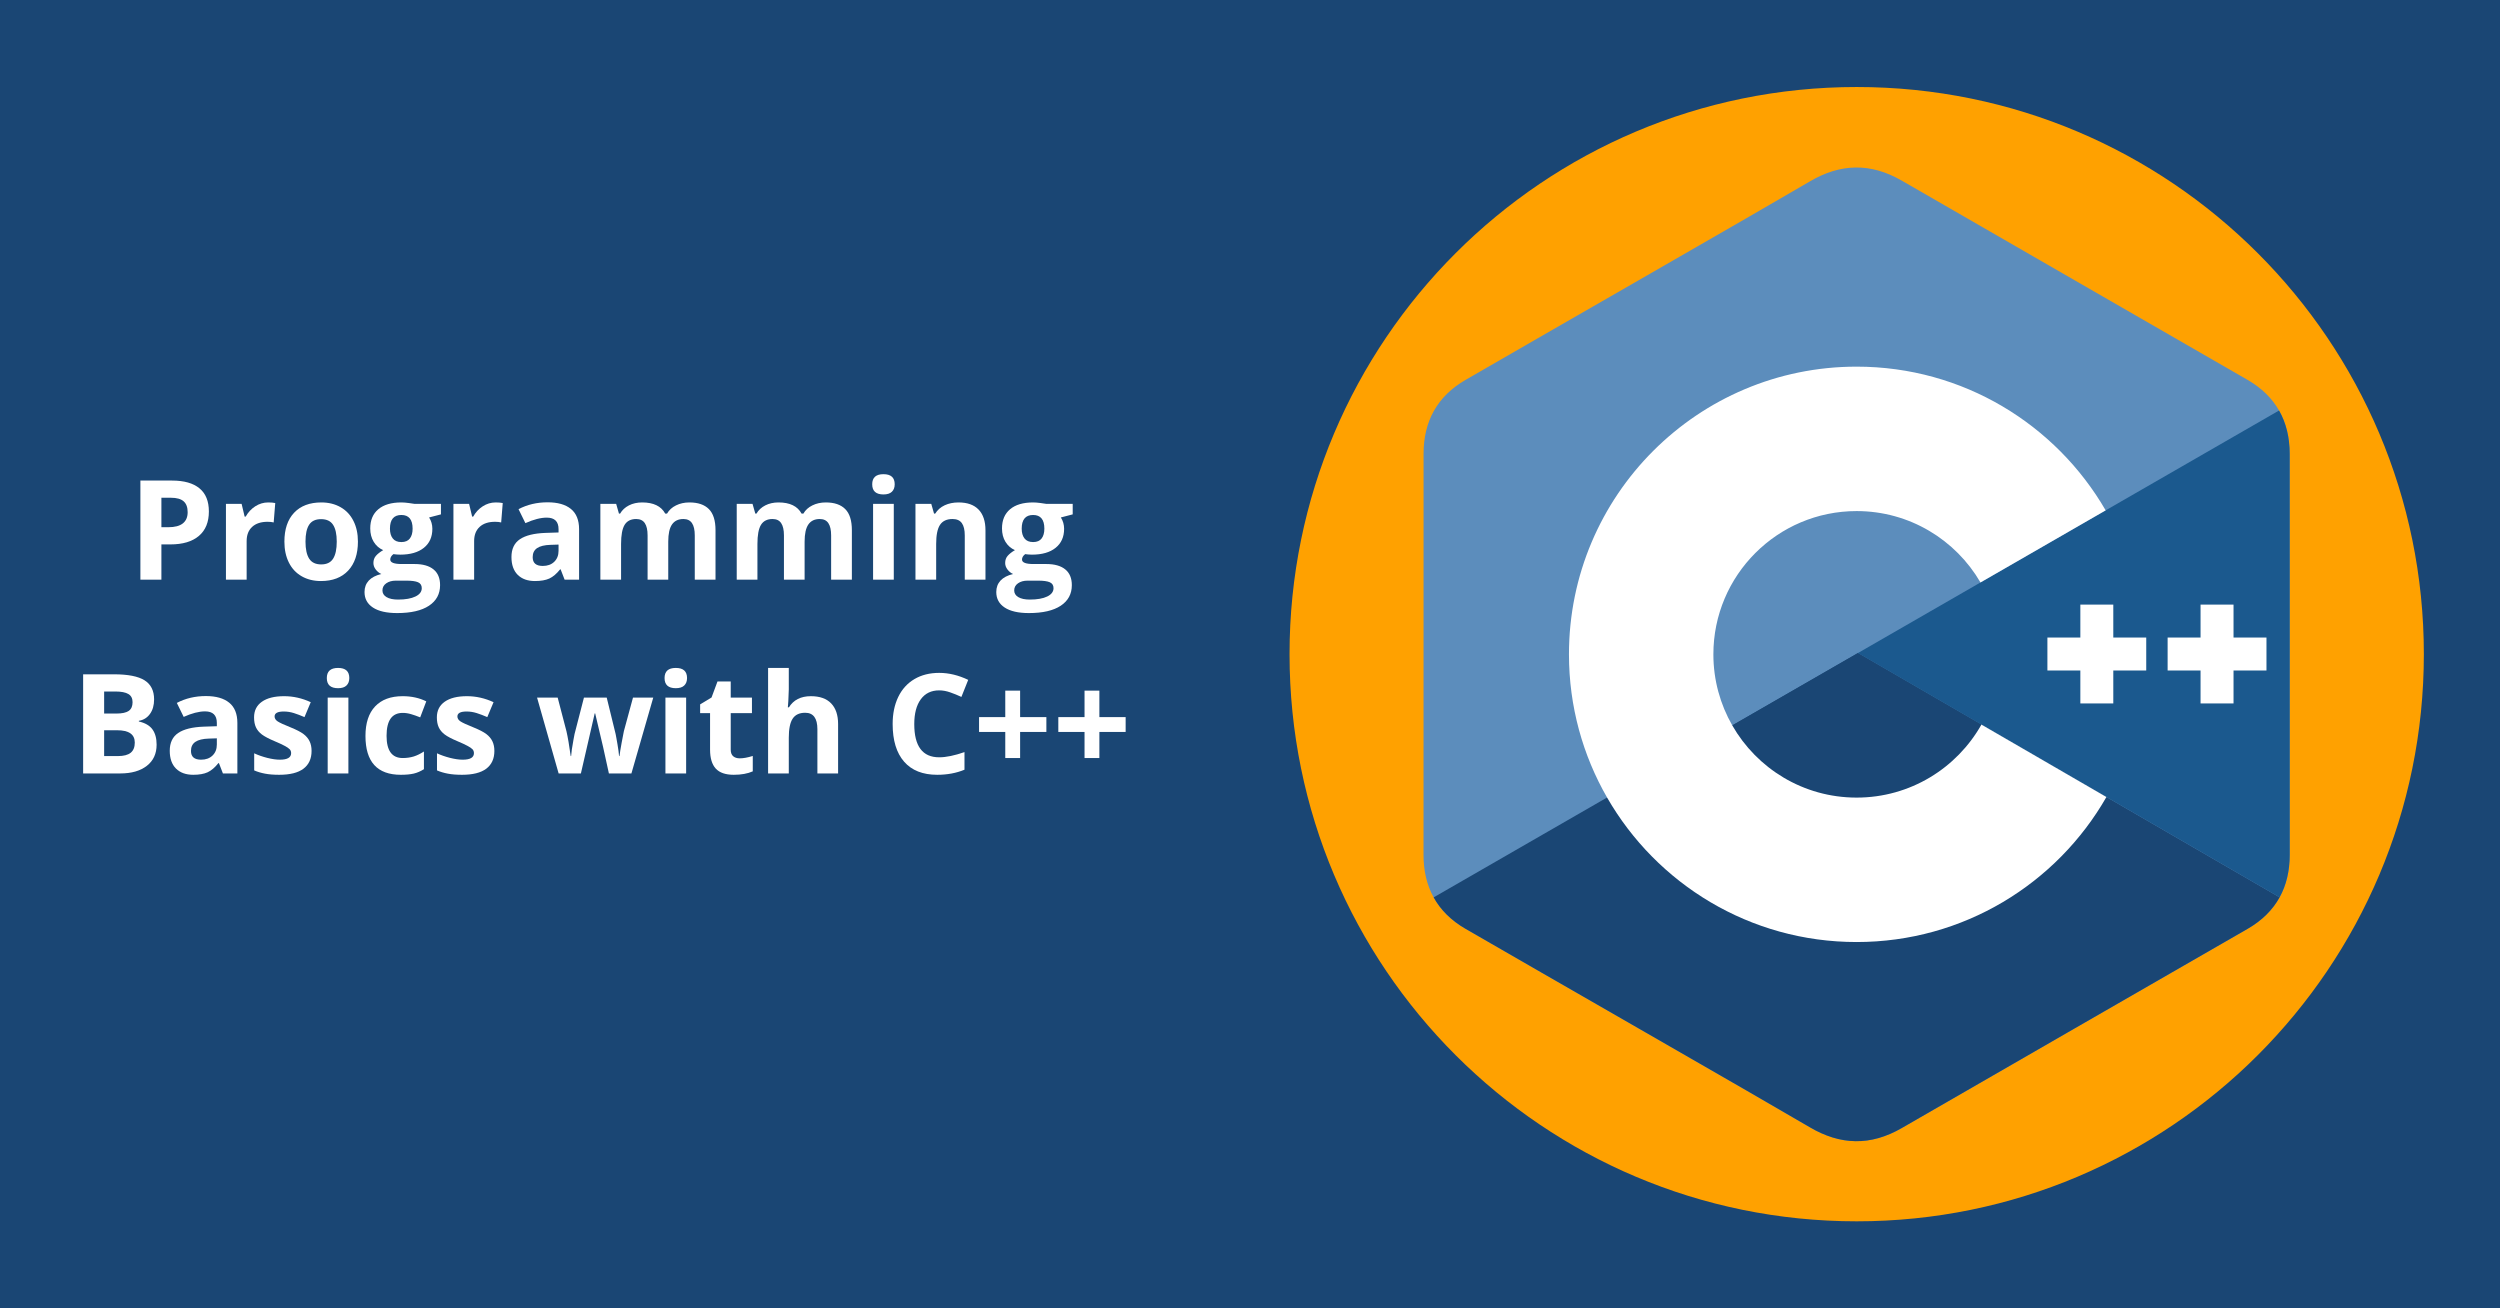 <svg xmlns="http://www.w3.org/2000/svg" xmlns:xlink="http://www.w3.org/1999/xlink" width="1200" zoomAndPan="magnify" viewBox="0 0 900 471" height="628" preserveAspectRatio="xMidYMid meet" version="1.0"><defs><g/><clipPath id="7b68fde6eb"><path d="M 464.234 31.324 L 872.586 31.324 L 872.586 439.676 L 464.234 439.676 Z M 464.234 31.324 " clip-rule="nonzero"/></clipPath><clipPath id="5da05261c2"><path d="M 668.41 31.324 C 555.648 31.324 464.234 122.738 464.234 235.5 C 464.234 348.262 555.648 439.676 668.41 439.676 C 781.176 439.676 872.586 348.262 872.586 235.5 C 872.586 122.738 781.176 31.324 668.41 31.324 Z M 668.41 31.324 " clip-rule="nonzero"/></clipPath><clipPath id="57331f8f54"><path d="M 512.016 60 L 824.766 60 L 824.766 411 L 512.016 411 Z M 512.016 60 " clip-rule="nonzero"/></clipPath><clipPath id="84cf7ae604"><path d="M 668 147 L 824.766 147 L 824.766 324 L 668 324 Z M 668 147 " clip-rule="nonzero"/></clipPath></defs><rect x="-90" width="1080" fill="#ffffff" y="-47.1" height="565.2" fill-opacity="1"/><rect x="-90" width="1080" fill="#1a4674" y="-47.1" height="565.2" fill-opacity="1"/><g clip-path="url(#7b68fde6eb)"><g clip-path="url(#5da05261c2)"><path fill="#ffa100" d="M 464.234 31.324 L 872.586 31.324 L 872.586 439.676 L 464.234 439.676 Z M 464.234 31.324 " fill-opacity="1" fill-rule="nonzero"/></g></g><g clip-path="url(#57331f8f54)"><path fill="#5c8dbc" d="M 824.277 163.355 C 824.277 157.461 823.008 152.254 820.457 147.781 C 817.957 143.387 814.211 139.703 809.184 136.789 C 767.664 112.852 726.125 88.98 684.617 65.016 C 673.43 58.559 662.582 58.793 651.48 65.348 C 634.961 75.094 552.23 122.496 527.57 136.777 C 517.426 142.656 512.484 151.652 512.484 163.344 C 512.469 211.492 512.484 259.633 512.469 307.785 C 512.469 313.547 513.676 318.648 516.113 323.051 C 518.617 327.578 522.418 331.375 527.566 334.352 C 552.219 348.629 634.949 396.023 651.473 405.773 C 662.586 412.34 673.434 412.57 684.621 406.102 C 726.129 382.137 767.684 358.27 809.203 334.34 C 814.352 331.363 818.145 327.566 820.656 323.039 C 823.086 318.648 824.293 313.535 824.293 307.762 C 824.293 307.762 824.293 211.508 824.281 163.355 " fill-opacity="1" fill-rule="nonzero"/></g><path fill="#1a4674" d="M 668.855 235.094 L 516.117 323.051 C 518.617 327.578 522.418 331.371 527.566 334.352 C 552.219 348.629 634.949 396.023 651.473 405.773 C 662.586 412.336 673.434 412.57 684.621 406.102 C 726.129 382.137 767.684 358.27 809.203 334.34 C 814.352 331.359 818.145 327.566 820.656 323.039 L 668.859 235.094 " fill-opacity="1" fill-rule="nonzero"/><path fill="#1a4674" d="M 623.617 261.145 C 632.504 276.668 649.211 287.137 668.379 287.137 C 687.668 287.137 704.469 276.535 713.312 260.855 L 668.855 235.094 L 623.617 261.145 " fill-opacity="1" fill-rule="nonzero"/><g clip-path="url(#84cf7ae604)"><path fill="#1b598e" d="M 824.277 163.355 C 824.277 157.461 823.008 152.254 820.457 147.781 L 668.855 235.094 L 820.652 323.039 C 823.082 318.645 824.289 313.531 824.289 307.762 C 824.289 307.762 824.289 211.508 824.277 163.355 " fill-opacity="1" fill-rule="nonzero"/></g><path fill="#ffffff" d="M 815.93 241.379 L 804.07 241.379 L 804.07 253.238 L 792.199 253.238 L 792.199 241.379 L 780.344 241.379 L 780.344 229.516 L 792.199 229.516 L 792.199 217.656 L 804.07 217.656 L 804.07 229.516 L 815.93 229.516 L 815.93 241.379 " fill-opacity="1" fill-rule="nonzero"/><path fill="#ffffff" d="M 772.645 241.379 L 760.785 241.379 L 760.785 253.238 L 748.926 253.238 L 748.926 241.379 L 737.066 241.379 L 737.066 229.516 L 748.926 229.516 L 748.926 217.656 L 760.785 217.656 L 760.785 229.516 L 772.645 229.516 L 772.645 241.379 " fill-opacity="1" fill-rule="nonzero"/><path fill="#ffffff" d="M 713.312 260.855 C 704.469 276.535 687.668 287.137 668.379 287.137 C 649.211 287.137 632.504 276.668 623.617 261.145 C 619.297 253.605 616.816 244.879 616.816 235.559 C 616.816 207.078 639.902 183.988 668.379 183.988 C 687.422 183.988 704.039 194.324 712.973 209.688 L 758.039 183.734 C 740.129 152.801 706.688 131.992 668.379 131.992 C 611.188 131.992 564.828 178.363 564.828 235.559 C 564.828 254.324 569.82 271.922 578.543 287.102 C 596.41 318.195 629.953 339.133 668.379 339.133 C 706.883 339.133 740.473 318.109 758.309 286.93 L 713.312 260.855 " fill-opacity="1" fill-rule="nonzero"/><g fill="#ffffff" fill-opacity="1"><g transform="translate(46.041, 208.69)"><g><path d="M 12.062 -18.891 L 14.547 -18.891 C 16.879 -18.891 18.625 -19.348 19.781 -20.266 C 20.938 -21.191 21.516 -22.535 21.516 -24.297 C 21.516 -26.066 21.031 -27.375 20.062 -28.219 C 19.094 -29.07 17.57 -29.5 15.5 -29.5 L 12.062 -29.5 Z M 29.156 -24.562 C 29.156 -20.719 27.953 -17.781 25.547 -15.75 C 23.148 -13.719 19.738 -12.703 15.312 -12.703 L 12.062 -12.703 L 12.062 0 L 4.5 0 L 4.5 -35.688 L 15.891 -35.688 C 20.223 -35.688 23.516 -34.754 25.766 -32.891 C 28.023 -31.035 29.156 -28.258 29.156 -24.562 Z M 29.156 -24.562 "/></g></g></g><g fill="#ffffff" fill-opacity="1"><g transform="translate(77.433, 208.69)"><g><path d="M 19.141 -27.812 C 20.148 -27.812 20.988 -27.738 21.656 -27.594 L 21.094 -20.609 C 20.488 -20.766 19.754 -20.844 18.891 -20.844 C 16.516 -20.844 14.664 -20.234 13.344 -19.016 C 12.02 -17.797 11.359 -16.086 11.359 -13.891 L 11.359 0 L 3.906 0 L 3.906 -27.297 L 9.547 -27.297 L 10.641 -22.703 L 11.016 -22.703 C 11.859 -24.234 13 -25.469 14.438 -26.406 C 15.883 -27.344 17.453 -27.812 19.141 -27.812 Z M 19.141 -27.812 "/></g></g></g><g fill="#ffffff" fill-opacity="1"><g transform="translate(100.134, 208.69)"><g><path d="M 9.844 -13.703 C 9.844 -10.992 10.285 -8.945 11.172 -7.562 C 12.055 -6.188 13.5 -5.5 15.5 -5.5 C 17.488 -5.5 18.914 -6.188 19.781 -7.562 C 20.656 -8.938 21.094 -10.984 21.094 -13.703 C 21.094 -16.398 20.648 -18.422 19.766 -19.766 C 18.891 -21.117 17.453 -21.797 15.453 -21.797 C 13.461 -21.797 12.031 -21.125 11.156 -19.781 C 10.281 -18.445 9.844 -16.422 9.844 -13.703 Z M 28.719 -13.703 C 28.719 -9.254 27.547 -5.773 25.203 -3.266 C 22.859 -0.766 19.594 0.484 15.406 0.484 C 12.781 0.484 10.469 -0.086 8.469 -1.234 C 6.469 -2.379 4.93 -4.023 3.859 -6.172 C 2.785 -8.328 2.25 -10.836 2.25 -13.703 C 2.25 -18.16 3.41 -21.625 5.734 -24.094 C 8.066 -26.57 11.336 -27.812 15.547 -27.812 C 18.172 -27.812 20.484 -27.238 22.484 -26.094 C 24.484 -24.957 26.02 -23.32 27.094 -21.188 C 28.176 -19.062 28.719 -16.566 28.719 -13.703 Z M 28.719 -13.703 "/></g></g></g><g fill="#ffffff" fill-opacity="1"><g transform="translate(131.086, 208.69)"><g><path d="M 27.656 -27.297 L 27.656 -23.516 L 23.391 -22.406 C 24.172 -21.188 24.562 -19.82 24.562 -18.312 C 24.562 -15.383 23.539 -13.102 21.5 -11.469 C 19.457 -9.832 16.617 -9.016 12.984 -9.016 L 11.641 -9.078 L 10.547 -9.203 C 9.785 -8.617 9.406 -7.969 9.406 -7.25 C 9.406 -6.176 10.77 -5.641 13.5 -5.641 L 18.141 -5.641 C 21.129 -5.641 23.41 -4.992 24.984 -3.703 C 26.555 -2.422 27.344 -0.535 27.344 1.953 C 27.344 5.141 26.008 7.613 23.344 9.375 C 20.688 11.133 16.867 12.016 11.891 12.016 C 8.078 12.016 5.164 11.348 3.156 10.016 C 1.145 8.691 0.141 6.832 0.141 4.438 C 0.141 2.801 0.648 1.426 1.672 0.312 C 2.703 -0.789 4.211 -1.578 6.203 -2.047 C 5.43 -2.379 4.758 -2.914 4.188 -3.656 C 3.625 -4.395 3.344 -5.176 3.344 -6 C 3.344 -7.039 3.645 -7.906 4.25 -8.594 C 4.852 -9.289 5.723 -9.973 6.859 -10.641 C 5.43 -11.266 4.297 -12.258 3.453 -13.625 C 2.617 -14.988 2.203 -16.598 2.203 -18.453 C 2.203 -21.43 3.172 -23.734 5.109 -25.359 C 7.047 -26.992 9.812 -27.812 13.406 -27.812 C 14.164 -27.812 15.07 -27.738 16.125 -27.594 C 17.176 -27.457 17.848 -27.359 18.141 -27.297 Z M 6.594 3.859 C 6.594 4.879 7.082 5.68 8.062 6.266 C 9.051 6.859 10.43 7.156 12.203 7.156 C 14.879 7.156 16.973 6.785 18.484 6.047 C 19.992 5.316 20.75 4.316 20.75 3.047 C 20.75 2.023 20.301 1.316 19.406 0.922 C 18.508 0.535 17.129 0.344 15.266 0.344 L 11.406 0.344 C 10.031 0.344 8.883 0.66 7.969 1.297 C 7.051 1.941 6.594 2.797 6.594 3.859 Z M 9.297 -18.359 C 9.297 -16.879 9.633 -15.707 10.312 -14.844 C 10.988 -13.977 12.02 -13.547 13.406 -13.547 C 14.801 -13.547 15.82 -13.977 16.469 -14.844 C 17.125 -15.707 17.453 -16.879 17.453 -18.359 C 17.453 -21.648 16.102 -23.297 13.406 -23.297 C 10.664 -23.297 9.297 -21.648 9.297 -18.359 Z M 9.297 -18.359 "/></g></g></g><g fill="#ffffff" fill-opacity="1"><g transform="translate(159.329, 208.69)"><g><path d="M 19.141 -27.812 C 20.148 -27.812 20.988 -27.738 21.656 -27.594 L 21.094 -20.609 C 20.488 -20.766 19.754 -20.844 18.891 -20.844 C 16.516 -20.844 14.664 -20.234 13.344 -19.016 C 12.02 -17.797 11.359 -16.086 11.359 -13.891 L 11.359 0 L 3.906 0 L 3.906 -27.297 L 9.547 -27.297 L 10.641 -22.703 L 11.016 -22.703 C 11.859 -24.234 13 -25.469 14.438 -26.406 C 15.883 -27.344 17.453 -27.812 19.141 -27.812 Z M 19.141 -27.812 "/></g></g></g><g fill="#ffffff" fill-opacity="1"><g transform="translate(182.031, 208.69)"><g><path d="M 21.234 0 L 19.797 -3.719 L 19.609 -3.719 C 18.348 -2.133 17.055 -1.035 15.734 -0.422 C 14.41 0.18 12.68 0.484 10.547 0.484 C 7.922 0.484 5.852 -0.258 4.344 -1.75 C 2.844 -3.25 2.094 -5.383 2.094 -8.156 C 2.094 -11.051 3.102 -13.188 5.125 -14.562 C 7.156 -15.938 10.219 -16.695 14.312 -16.844 L 19.047 -17 L 19.047 -18.188 C 19.047 -20.957 17.629 -22.344 14.797 -22.344 C 12.617 -22.344 10.055 -21.68 7.109 -20.359 L 4.641 -25.391 C 7.773 -27.035 11.258 -27.859 15.094 -27.859 C 18.75 -27.859 21.551 -27.062 23.5 -25.469 C 25.457 -23.875 26.438 -21.445 26.438 -18.188 L 26.438 0 Z M 19.047 -12.641 L 16.156 -12.547 C 14 -12.484 12.391 -12.094 11.328 -11.375 C 10.266 -10.656 9.734 -9.566 9.734 -8.109 C 9.734 -6.004 10.941 -4.953 13.359 -4.953 C 15.078 -4.953 16.453 -5.445 17.484 -6.438 C 18.523 -7.438 19.047 -8.758 19.047 -10.406 Z M 19.047 -12.641 "/></g></g></g><g fill="#ffffff" fill-opacity="1"><g transform="translate(212.226, 208.69)"><g><path d="M 28.344 0 L 20.906 0 L 20.906 -15.938 C 20.906 -17.906 20.57 -19.379 19.906 -20.359 C 19.25 -21.348 18.211 -21.844 16.797 -21.844 C 14.891 -21.844 13.504 -21.145 12.641 -19.75 C 11.785 -18.352 11.359 -16.051 11.359 -12.844 L 11.359 0 L 3.906 0 L 3.906 -27.297 L 9.594 -27.297 L 10.594 -23.797 L 11.016 -23.797 C 11.742 -25.055 12.801 -26.039 14.188 -26.75 C 15.57 -27.457 17.16 -27.812 18.953 -27.812 C 23.035 -27.812 25.801 -26.473 27.25 -23.797 L 27.906 -23.797 C 28.633 -25.066 29.711 -26.051 31.141 -26.75 C 32.566 -27.457 34.176 -27.812 35.969 -27.812 C 39.051 -27.812 41.383 -27.016 42.969 -25.422 C 44.562 -23.836 45.359 -21.297 45.359 -17.797 L 45.359 0 L 37.891 0 L 37.891 -15.938 C 37.891 -17.906 37.555 -19.379 36.891 -20.359 C 36.234 -21.348 35.203 -21.844 33.797 -21.844 C 31.973 -21.844 30.609 -21.191 29.703 -19.891 C 28.797 -18.586 28.344 -16.523 28.344 -13.703 Z M 28.344 0 "/></g></g></g><g fill="#ffffff" fill-opacity="1"><g transform="translate(261.315, 208.69)"><g><path d="M 28.344 0 L 20.906 0 L 20.906 -15.938 C 20.906 -17.906 20.57 -19.379 19.906 -20.359 C 19.25 -21.348 18.211 -21.844 16.797 -21.844 C 14.891 -21.844 13.504 -21.145 12.641 -19.75 C 11.785 -18.352 11.359 -16.051 11.359 -12.844 L 11.359 0 L 3.906 0 L 3.906 -27.297 L 9.594 -27.297 L 10.594 -23.797 L 11.016 -23.797 C 11.742 -25.055 12.801 -26.039 14.188 -26.75 C 15.57 -27.457 17.16 -27.812 18.953 -27.812 C 23.035 -27.812 25.801 -26.473 27.25 -23.797 L 27.906 -23.797 C 28.633 -25.066 29.711 -26.051 31.141 -26.75 C 32.566 -27.457 34.176 -27.812 35.969 -27.812 C 39.051 -27.812 41.383 -27.016 42.969 -25.422 C 44.562 -23.836 45.359 -21.297 45.359 -17.797 L 45.359 0 L 37.891 0 L 37.891 -15.938 C 37.891 -17.906 37.555 -19.379 36.891 -20.359 C 36.234 -21.348 35.203 -21.844 33.797 -21.844 C 31.973 -21.844 30.609 -21.191 29.703 -19.891 C 28.797 -18.586 28.344 -16.523 28.344 -13.703 Z M 28.344 0 "/></g></g></g><g fill="#ffffff" fill-opacity="1"><g transform="translate(310.404, 208.69)"><g><path d="M 3.594 -34.344 C 3.594 -36.77 4.941 -37.984 7.641 -37.984 C 10.336 -37.984 11.688 -36.77 11.688 -34.344 C 11.688 -33.195 11.348 -32.301 10.672 -31.656 C 10.004 -31.008 8.992 -30.688 7.641 -30.688 C 4.941 -30.688 3.594 -31.906 3.594 -34.344 Z M 11.359 0 L 3.906 0 L 3.906 -27.297 L 11.359 -27.297 Z M 11.359 0 "/></g></g></g><g fill="#ffffff" fill-opacity="1"><g transform="translate(325.661, 208.69)"><g><path d="M 29.109 0 L 21.656 0 L 21.656 -15.938 C 21.656 -17.906 21.305 -19.379 20.609 -20.359 C 19.91 -21.348 18.797 -21.844 17.266 -21.844 C 15.18 -21.844 13.676 -21.145 12.75 -19.75 C 11.82 -18.363 11.359 -16.062 11.359 -12.844 L 11.359 0 L 3.906 0 L 3.906 -27.297 L 9.594 -27.297 L 10.594 -23.797 L 11.016 -23.797 C 11.836 -25.117 12.977 -26.117 14.438 -26.797 C 15.895 -27.473 17.551 -27.812 19.406 -27.812 C 22.582 -27.812 24.992 -26.953 26.641 -25.234 C 28.285 -23.516 29.109 -21.035 29.109 -17.797 Z M 29.109 0 "/></g></g></g><g fill="#ffffff" fill-opacity="1"><g transform="translate(358.517, 208.69)"><g><path d="M 27.656 -27.297 L 27.656 -23.516 L 23.391 -22.406 C 24.172 -21.188 24.562 -19.82 24.562 -18.312 C 24.562 -15.383 23.539 -13.102 21.5 -11.469 C 19.457 -9.832 16.617 -9.016 12.984 -9.016 L 11.641 -9.078 L 10.547 -9.203 C 9.785 -8.617 9.406 -7.969 9.406 -7.25 C 9.406 -6.176 10.77 -5.641 13.5 -5.641 L 18.141 -5.641 C 21.129 -5.641 23.41 -4.992 24.984 -3.703 C 26.555 -2.422 27.344 -0.535 27.344 1.953 C 27.344 5.141 26.008 7.613 23.344 9.375 C 20.688 11.133 16.867 12.016 11.891 12.016 C 8.078 12.016 5.164 11.348 3.156 10.016 C 1.145 8.691 0.141 6.832 0.141 4.438 C 0.141 2.801 0.648 1.426 1.672 0.312 C 2.703 -0.789 4.211 -1.578 6.203 -2.047 C 5.43 -2.379 4.758 -2.914 4.188 -3.656 C 3.625 -4.395 3.344 -5.176 3.344 -6 C 3.344 -7.039 3.645 -7.906 4.25 -8.594 C 4.852 -9.289 5.723 -9.973 6.859 -10.641 C 5.43 -11.266 4.297 -12.258 3.453 -13.625 C 2.617 -14.988 2.203 -16.598 2.203 -18.453 C 2.203 -21.43 3.172 -23.734 5.109 -25.359 C 7.047 -26.992 9.812 -27.812 13.406 -27.812 C 14.164 -27.812 15.07 -27.738 16.125 -27.594 C 17.176 -27.457 17.848 -27.359 18.141 -27.297 Z M 6.594 3.859 C 6.594 4.879 7.082 5.68 8.062 6.266 C 9.051 6.859 10.43 7.156 12.203 7.156 C 14.879 7.156 16.973 6.785 18.484 6.047 C 19.992 5.316 20.75 4.316 20.75 3.047 C 20.75 2.023 20.301 1.316 19.406 0.922 C 18.508 0.535 17.129 0.344 15.266 0.344 L 11.406 0.344 C 10.031 0.344 8.883 0.66 7.969 1.297 C 7.051 1.941 6.594 2.797 6.594 3.859 Z M 9.297 -18.359 C 9.297 -16.879 9.633 -15.707 10.312 -14.844 C 10.988 -13.977 12.02 -13.547 13.406 -13.547 C 14.801 -13.547 15.82 -13.977 16.469 -14.844 C 17.125 -15.707 17.453 -16.879 17.453 -18.359 C 17.453 -21.648 16.102 -23.297 13.406 -23.297 C 10.664 -23.297 9.297 -21.648 9.297 -18.359 Z M 9.297 -18.359 "/></g></g></g><g fill="#ffffff" fill-opacity="1"><g transform="translate(25.428, 278.44)"><g><path d="M 4.5 -35.688 L 15.594 -35.688 C 20.656 -35.688 24.328 -34.969 26.609 -33.531 C 28.898 -32.094 30.047 -29.801 30.047 -26.656 C 30.047 -24.531 29.547 -22.781 28.547 -21.406 C 27.547 -20.039 26.219 -19.223 24.562 -18.953 L 24.562 -18.703 C 26.82 -18.191 28.453 -17.242 29.453 -15.859 C 30.453 -14.484 30.953 -12.648 30.953 -10.359 C 30.953 -7.098 29.773 -4.555 27.422 -2.734 C 25.078 -0.91 21.883 0 17.844 0 L 4.5 0 Z M 12.062 -21.562 L 16.453 -21.562 C 18.504 -21.562 19.988 -21.879 20.906 -22.516 C 21.832 -23.148 22.297 -24.195 22.297 -25.656 C 22.297 -27.02 21.789 -28 20.781 -28.594 C 19.781 -29.195 18.203 -29.5 16.047 -29.5 L 12.062 -29.5 Z M 12.062 -15.547 L 12.062 -6.25 L 17 -6.25 C 19.082 -6.25 20.617 -6.645 21.609 -7.438 C 22.598 -8.238 23.094 -9.461 23.094 -11.109 C 23.094 -14.066 20.977 -15.547 16.75 -15.547 Z M 12.062 -15.547 "/></g></g></g><g fill="#ffffff" fill-opacity="1"><g transform="translate(59.016, 278.44)"><g><path d="M 21.234 0 L 19.797 -3.719 L 19.609 -3.719 C 18.348 -2.133 17.055 -1.035 15.734 -0.422 C 14.41 0.18 12.68 0.484 10.547 0.484 C 7.922 0.484 5.852 -0.258 4.344 -1.75 C 2.844 -3.25 2.094 -5.383 2.094 -8.156 C 2.094 -11.051 3.102 -13.188 5.125 -14.562 C 7.156 -15.938 10.219 -16.695 14.312 -16.844 L 19.047 -17 L 19.047 -18.188 C 19.047 -20.957 17.629 -22.344 14.797 -22.344 C 12.617 -22.344 10.055 -21.68 7.109 -20.359 L 4.641 -25.391 C 7.773 -27.035 11.258 -27.859 15.094 -27.859 C 18.75 -27.859 21.551 -27.062 23.5 -25.469 C 25.457 -23.875 26.438 -21.445 26.438 -18.188 L 26.438 0 Z M 19.047 -12.641 L 16.156 -12.547 C 14 -12.484 12.391 -12.094 11.328 -11.375 C 10.266 -10.656 9.734 -9.566 9.734 -8.109 C 9.734 -6.004 10.941 -4.953 13.359 -4.953 C 15.078 -4.953 16.453 -5.445 17.484 -6.438 C 18.523 -7.438 19.047 -8.758 19.047 -10.406 Z M 19.047 -12.641 "/></g></g></g><g fill="#ffffff" fill-opacity="1"><g transform="translate(89.212, 278.44)"><g><path d="M 22.953 -8.109 C 22.953 -5.305 21.977 -3.172 20.031 -1.703 C 18.082 -0.242 15.172 0.484 11.297 0.484 C 9.316 0.484 7.625 0.348 6.219 0.078 C 4.82 -0.18 3.516 -0.57 2.297 -1.094 L 2.297 -7.25 C 3.68 -6.602 5.238 -6.055 6.969 -5.609 C 8.707 -5.172 10.234 -4.953 11.547 -4.953 C 14.242 -4.953 15.594 -5.734 15.594 -7.297 C 15.594 -7.879 15.414 -8.352 15.062 -8.719 C 14.707 -9.094 14.086 -9.508 13.203 -9.969 C 12.328 -10.438 11.156 -10.977 9.688 -11.594 C 7.594 -12.477 6.051 -13.289 5.062 -14.031 C 4.082 -14.781 3.367 -15.641 2.922 -16.609 C 2.473 -17.578 2.25 -18.77 2.25 -20.188 C 2.25 -22.613 3.188 -24.488 5.062 -25.812 C 6.945 -27.145 9.613 -27.812 13.062 -27.812 C 16.352 -27.812 19.551 -27.094 22.656 -25.656 L 20.406 -20.281 C 19.039 -20.875 17.766 -21.359 16.578 -21.734 C 15.391 -22.109 14.176 -22.297 12.938 -22.297 C 10.738 -22.297 9.641 -21.703 9.641 -20.516 C 9.641 -19.836 9.992 -19.254 10.703 -18.766 C 11.41 -18.285 12.961 -17.566 15.359 -16.609 C 17.492 -15.742 19.055 -14.938 20.047 -14.188 C 21.035 -13.438 21.766 -12.57 22.234 -11.594 C 22.711 -10.613 22.953 -9.453 22.953 -8.109 Z M 22.953 -8.109 "/></g></g></g><g fill="#ffffff" fill-opacity="1"><g transform="translate(114.061, 278.44)"><g><path d="M 3.594 -34.344 C 3.594 -36.77 4.941 -37.984 7.641 -37.984 C 10.336 -37.984 11.688 -36.77 11.688 -34.344 C 11.688 -33.195 11.348 -32.301 10.672 -31.656 C 10.004 -31.008 8.992 -30.688 7.641 -30.688 C 4.941 -30.688 3.594 -31.906 3.594 -34.344 Z M 11.359 0 L 3.906 0 L 3.906 -27.297 L 11.359 -27.297 Z M 11.359 0 "/></g></g></g><g fill="#ffffff" fill-opacity="1"><g transform="translate(129.318, 278.44)"><g><path d="M 14.984 0.484 C 6.492 0.484 2.25 -4.176 2.25 -13.5 C 2.25 -18.133 3.406 -21.676 5.719 -24.125 C 8.031 -26.582 11.344 -27.812 15.656 -27.812 C 18.812 -27.812 21.641 -27.191 24.141 -25.953 L 21.953 -20.188 C 20.773 -20.664 19.68 -21.051 18.672 -21.344 C 17.66 -21.645 16.656 -21.797 15.656 -21.797 C 11.781 -21.797 9.844 -19.047 9.844 -13.547 C 9.844 -8.211 11.781 -5.547 15.656 -5.547 C 17.082 -5.547 18.406 -5.734 19.625 -6.109 C 20.844 -6.492 22.066 -7.094 23.297 -7.906 L 23.297 -1.531 C 22.086 -0.77 20.867 -0.242 19.641 0.047 C 18.41 0.336 16.859 0.484 14.984 0.484 Z M 14.984 0.484 "/></g></g></g><g fill="#ffffff" fill-opacity="1"><g transform="translate(155.022, 278.44)"><g><path d="M 22.953 -8.109 C 22.953 -5.305 21.977 -3.172 20.031 -1.703 C 18.082 -0.242 15.172 0.484 11.297 0.484 C 9.316 0.484 7.625 0.348 6.219 0.078 C 4.82 -0.18 3.516 -0.57 2.297 -1.094 L 2.297 -7.25 C 3.68 -6.602 5.238 -6.055 6.969 -5.609 C 8.707 -5.172 10.234 -4.953 11.547 -4.953 C 14.242 -4.953 15.594 -5.734 15.594 -7.297 C 15.594 -7.879 15.414 -8.352 15.062 -8.719 C 14.707 -9.094 14.086 -9.508 13.203 -9.969 C 12.328 -10.438 11.156 -10.977 9.688 -11.594 C 7.594 -12.477 6.051 -13.289 5.062 -14.031 C 4.082 -14.781 3.367 -15.641 2.922 -16.609 C 2.473 -17.578 2.25 -18.77 2.25 -20.188 C 2.25 -22.613 3.188 -24.488 5.062 -25.812 C 6.945 -27.145 9.613 -27.812 13.062 -27.812 C 16.352 -27.812 19.551 -27.094 22.656 -25.656 L 20.406 -20.281 C 19.039 -20.875 17.766 -21.359 16.578 -21.734 C 15.391 -22.109 14.176 -22.297 12.938 -22.297 C 10.738 -22.297 9.641 -21.703 9.641 -20.516 C 9.641 -19.836 9.992 -19.254 10.703 -18.766 C 11.41 -18.285 12.961 -17.566 15.359 -16.609 C 17.492 -15.742 19.055 -14.938 20.047 -14.188 C 21.035 -13.438 21.766 -12.57 22.234 -11.594 C 22.711 -10.613 22.953 -9.453 22.953 -8.109 Z M 22.953 -8.109 "/></g></g></g><g fill="#ffffff" fill-opacity="1"><g transform="translate(179.871, 278.44)"><g/></g></g><g fill="#ffffff" fill-opacity="1"><g transform="translate(192.858, 278.44)"><g><path d="M 26.344 0 L 24.25 -9.547 L 21.406 -21.609 L 21.234 -21.609 L 16.266 0 L 8.25 0 L 0.484 -27.297 L 7.906 -27.297 L 11.062 -15.203 C 11.562 -13.047 12.07 -10.062 12.594 -6.25 L 12.75 -6.25 C 12.812 -7.488 13.094 -9.453 13.594 -12.141 L 13.984 -14.203 L 17.359 -27.297 L 25.562 -27.297 L 28.766 -14.203 C 28.828 -13.848 28.926 -13.32 29.062 -12.625 C 29.195 -11.926 29.328 -11.18 29.453 -10.391 C 29.586 -9.598 29.707 -8.82 29.812 -8.062 C 29.926 -7.312 29.988 -6.707 30 -6.25 L 30.156 -6.25 C 30.301 -7.426 30.562 -9.035 30.938 -11.078 C 31.312 -13.117 31.578 -14.492 31.734 -15.203 L 35.016 -27.297 L 42.312 -27.297 L 34.453 0 Z M 26.344 0 "/></g></g></g><g fill="#ffffff" fill-opacity="1"><g transform="translate(235.649, 278.44)"><g><path d="M 3.594 -34.344 C 3.594 -36.77 4.941 -37.984 7.641 -37.984 C 10.336 -37.984 11.688 -36.77 11.688 -34.344 C 11.688 -33.195 11.348 -32.301 10.672 -31.656 C 10.004 -31.008 8.992 -30.688 7.641 -30.688 C 4.941 -30.688 3.594 -31.906 3.594 -34.344 Z M 11.359 0 L 3.906 0 L 3.906 -27.297 L 11.359 -27.297 Z M 11.359 0 "/></g></g></g><g fill="#ffffff" fill-opacity="1"><g transform="translate(250.905, 278.44)"><g><path d="M 15.406 -5.438 C 16.707 -5.438 18.27 -5.723 20.094 -6.297 L 20.094 -0.75 C 18.238 0.07 15.957 0.484 13.25 0.484 C 10.281 0.484 8.113 -0.266 6.75 -1.766 C 5.395 -3.273 4.719 -5.535 4.719 -8.547 L 4.719 -21.703 L 1.141 -21.703 L 1.141 -24.859 L 5.25 -27.344 L 7.391 -33.109 L 12.156 -33.109 L 12.156 -27.297 L 19.797 -27.297 L 19.797 -21.703 L 12.156 -21.703 L 12.156 -8.547 C 12.156 -7.484 12.453 -6.695 13.047 -6.188 C 13.641 -5.688 14.426 -5.438 15.406 -5.438 Z M 15.406 -5.438 "/></g></g></g><g fill="#ffffff" fill-opacity="1"><g transform="translate(272.606, 278.44)"><g><path d="M 29.109 0 L 21.656 0 L 21.656 -15.938 C 21.656 -19.875 20.191 -21.844 17.266 -21.844 C 15.18 -21.844 13.676 -21.133 12.75 -19.719 C 11.82 -18.312 11.359 -16.02 11.359 -12.844 L 11.359 0 L 3.906 0 L 3.906 -37.984 L 11.359 -37.984 L 11.359 -30.25 C 11.359 -29.645 11.301 -28.227 11.188 -26 L 11.016 -23.797 L 11.406 -23.797 C 13.062 -26.473 15.695 -27.812 19.312 -27.812 C 22.52 -27.812 24.953 -26.945 26.609 -25.219 C 28.273 -23.488 29.109 -21.016 29.109 -17.797 Z M 29.109 0 "/></g></g></g><g fill="#ffffff" fill-opacity="1"><g transform="translate(305.462, 278.44)"><g/></g></g><g fill="#ffffff" fill-opacity="1"><g transform="translate(318.448, 278.44)"><g><path d="M 19.656 -29.906 C 16.801 -29.906 14.594 -28.832 13.031 -26.688 C 11.469 -24.551 10.688 -21.57 10.688 -17.75 C 10.688 -9.789 13.676 -5.812 19.656 -5.812 C 22.156 -5.812 25.191 -6.438 28.766 -7.688 L 28.766 -1.344 C 25.828 -0.125 22.555 0.484 18.953 0.484 C 13.754 0.484 9.781 -1.086 7.031 -4.234 C 4.281 -7.379 2.906 -11.898 2.906 -17.797 C 2.906 -21.504 3.578 -24.754 4.922 -27.547 C 6.273 -30.336 8.219 -32.477 10.75 -33.969 C 13.281 -35.457 16.25 -36.203 19.656 -36.203 C 23.125 -36.203 26.609 -35.363 30.109 -33.688 L 27.656 -27.547 C 26.32 -28.172 24.977 -28.719 23.625 -29.188 C 22.281 -29.664 20.957 -29.906 19.656 -29.906 Z M 19.656 -29.906 "/></g></g></g><g fill="#ffffff" fill-opacity="1"><g transform="translate(350.304, 278.44)"><g><path d="M 11.594 -14.938 L 2.156 -14.938 L 2.156 -20.281 L 11.594 -20.281 L 11.594 -29.812 L 16.938 -29.812 L 16.938 -20.281 L 26.391 -20.281 L 26.391 -14.938 L 16.938 -14.938 L 16.938 -5.547 L 11.594 -5.547 Z M 11.594 -14.938 "/></g></g></g><g fill="#ffffff" fill-opacity="1"><g transform="translate(378.839, 278.44)"><g><path d="M 11.594 -14.938 L 2.156 -14.938 L 2.156 -20.281 L 11.594 -20.281 L 11.594 -29.812 L 16.938 -29.812 L 16.938 -20.281 L 26.391 -20.281 L 26.391 -14.938 L 16.938 -14.938 L 16.938 -5.547 L 11.594 -5.547 Z M 11.594 -14.938 "/></g></g></g></svg>